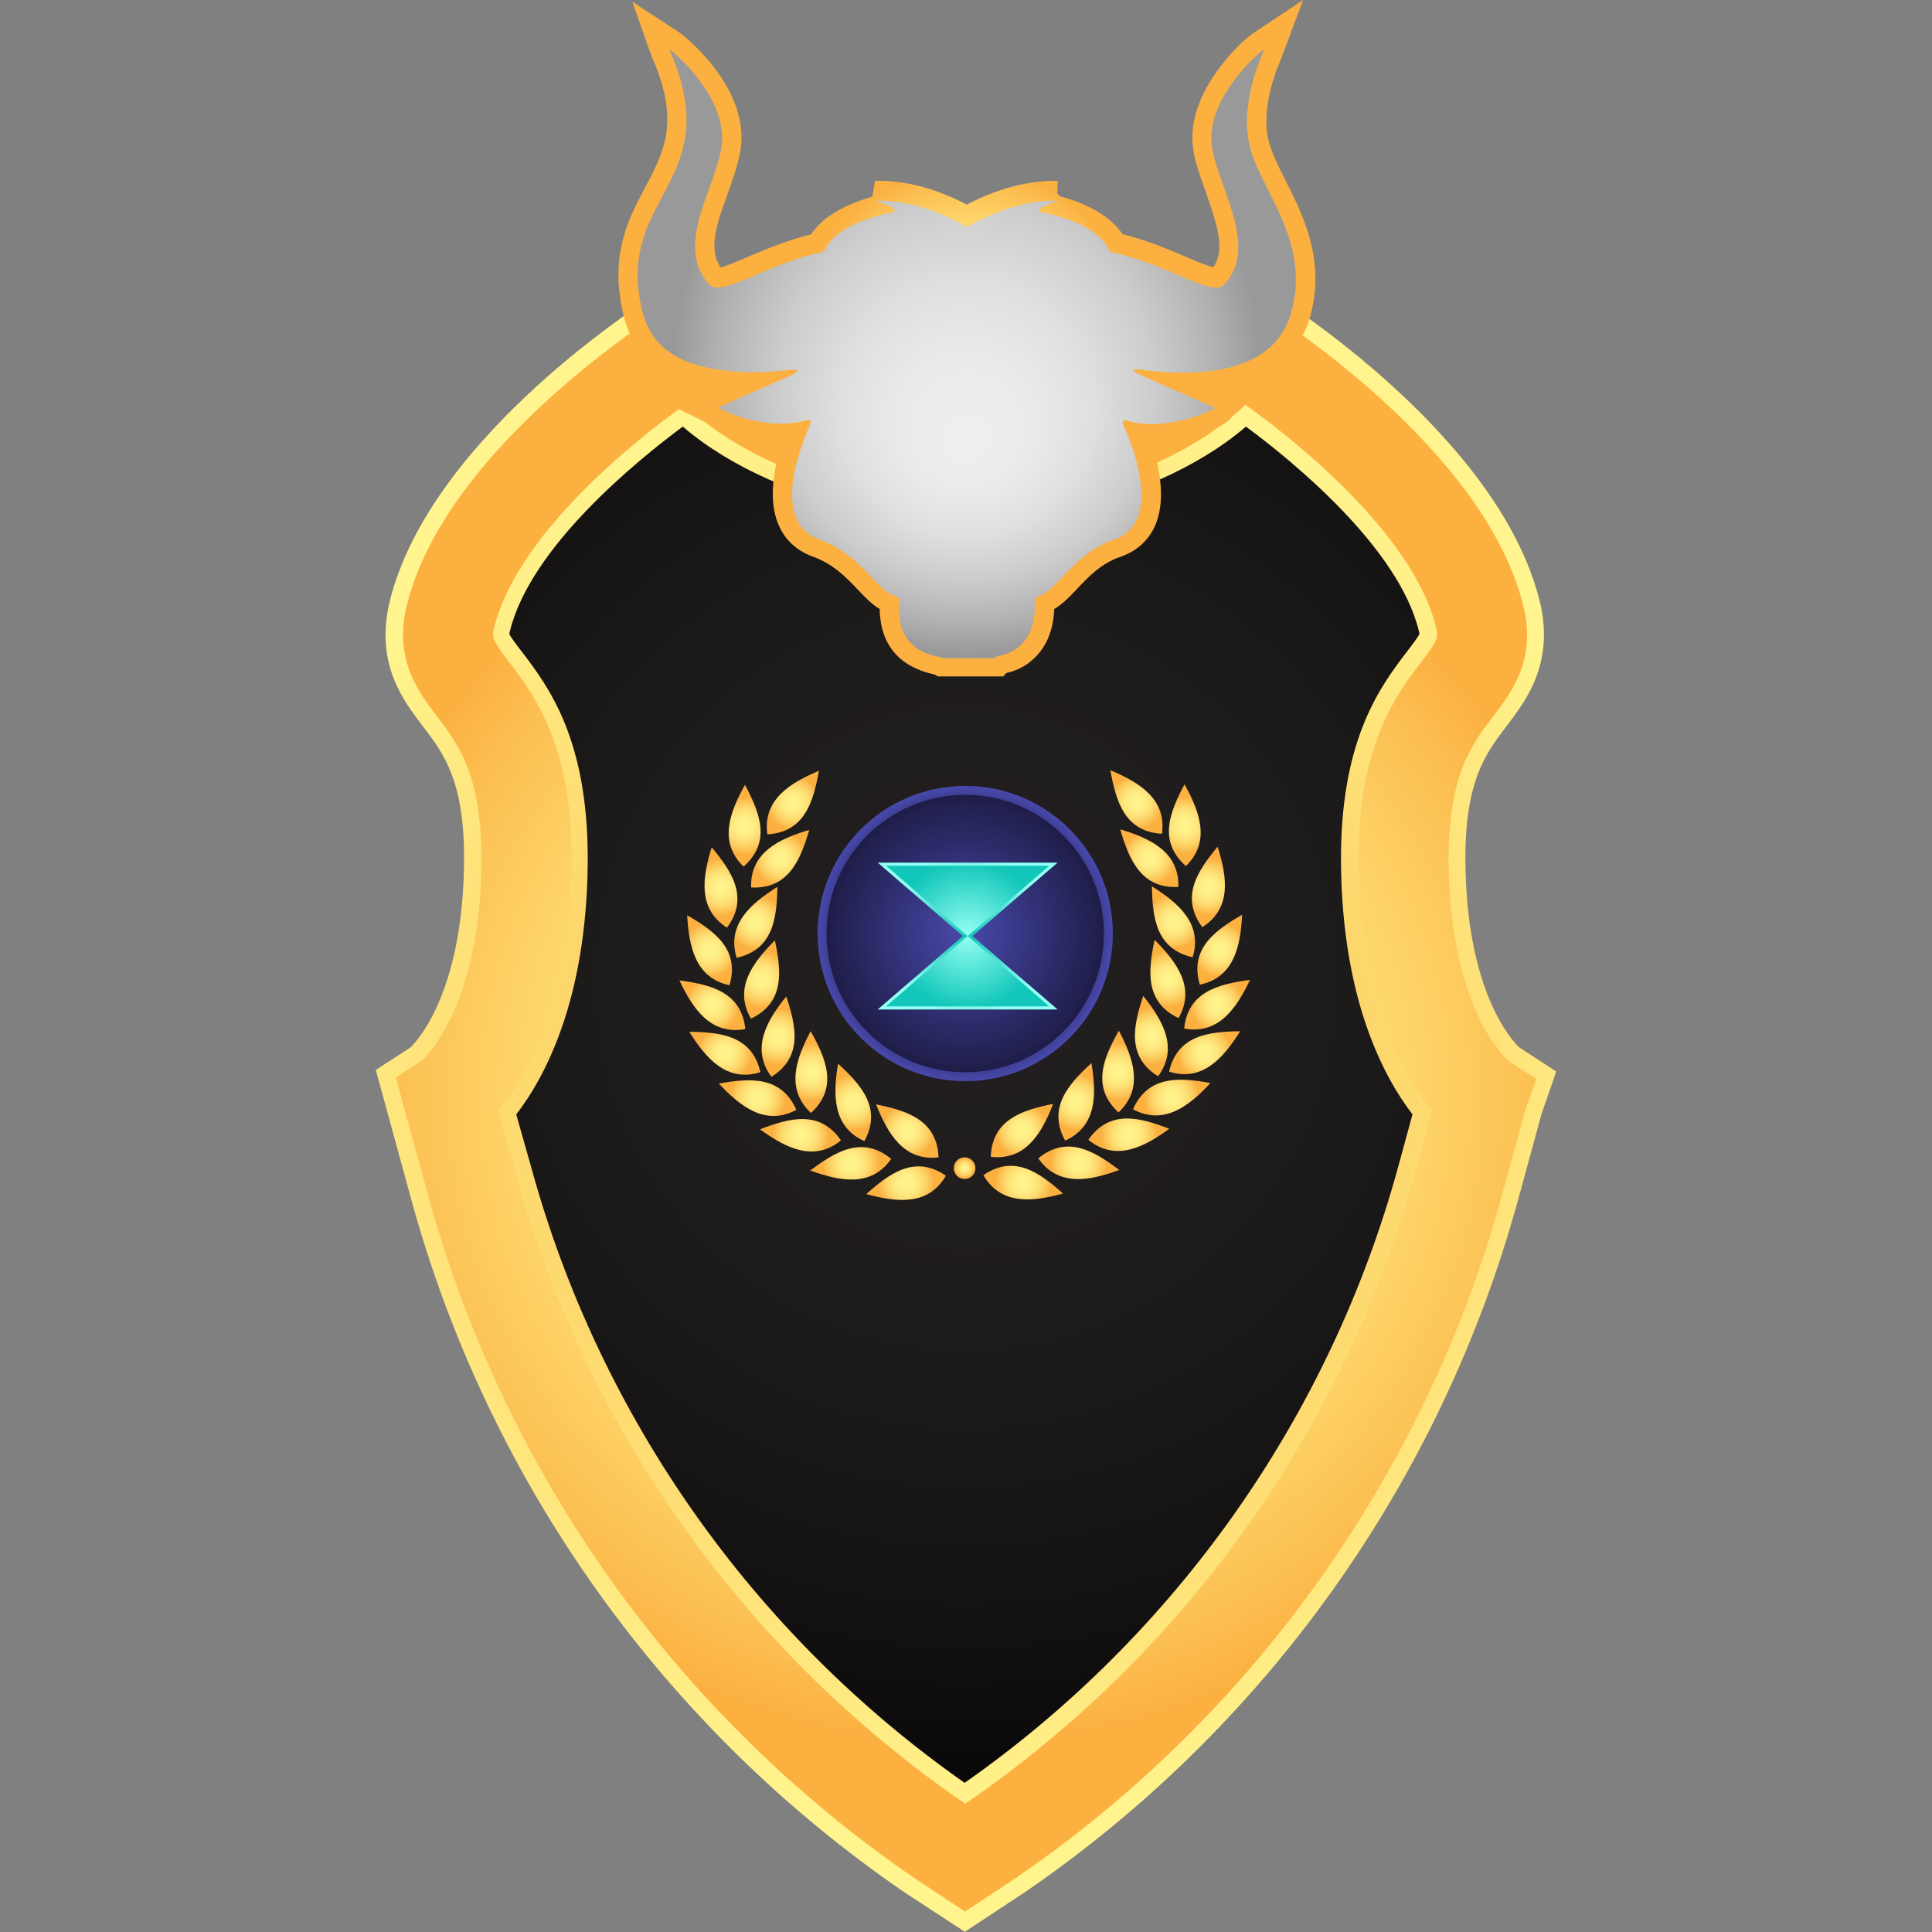 <?xml version="1.0" encoding="utf-8"?>
<!-- Generator: Adobe Illustrator 25.2.1, SVG Export Plug-In . SVG Version: 6.00 Build 0)  -->
<svg version="1.1" id="Layer_1" xmlns="http://www.w3.org/2000/svg" xmlns:xlink="http://www.w3.org/1999/xlink" x="0px" y="0px"
	 viewBox="0 0 1000 1000" style="enable-background:new 0 0 1000 1000;" xml:space="preserve">
<rect x="0" y="0" width="1000" height="1000" fill="#808080" stroke="none"/>
<style type="text/css">
	.st0{fill:url(#SVGID_1_);}
	.st1{fill:url(#SVGID_2_);}
	.st2{fill:url(#SVGID_3_);}
	.st3{fill:url(#SVGID_4_);}
	.st4{fill:url(#SVGID_5_);}
	.st5{fill-rule:evenodd;clip-rule:evenodd;fill:url(#path1872-7_1_);}
	.st6{fill-rule:evenodd;clip-rule:evenodd;fill:url(#path2784-4_1_);}
	.st7{fill-rule:evenodd;clip-rule:evenodd;fill:url(#path2790-0_1_);}
	.st8{fill-rule:evenodd;clip-rule:evenodd;fill:url(#path2796-9_1_);}
	.st9{fill-rule:evenodd;clip-rule:evenodd;fill:url(#path2802-4_1_);}
	.st10{fill-rule:evenodd;clip-rule:evenodd;fill:url(#path2808-8_1_);}
	.st11{fill-rule:evenodd;clip-rule:evenodd;fill:url(#path2814-8_1_);}
	.st12{fill-rule:evenodd;clip-rule:evenodd;fill:url(#path2820-2_1_);}
	.st13{fill-rule:evenodd;clip-rule:evenodd;fill:url(#path2826-4_1_);}
	.st14{fill-rule:evenodd;clip-rule:evenodd;fill:url(#path2832-5_1_);}
	.st15{fill-rule:evenodd;clip-rule:evenodd;fill:url(#path2838-5_1_);}
	.st16{fill-rule:evenodd;clip-rule:evenodd;fill:url(#path2844-1_1_);}
	.st17{fill-rule:evenodd;clip-rule:evenodd;fill:url(#path2850-7_1_);}
	.st18{fill-rule:evenodd;clip-rule:evenodd;fill:url(#path2856-1_1_);}
	.st19{fill-rule:evenodd;clip-rule:evenodd;fill:url(#path2862-1_1_);}
	.st20{fill-rule:evenodd;clip-rule:evenodd;fill:url(#path2868-5_1_);}
	.st21{fill-rule:evenodd;clip-rule:evenodd;fill:url(#path2874-2_1_);}
	.st22{fill-rule:evenodd;clip-rule:evenodd;fill:url(#path1872_1_);}
	.st23{fill-rule:evenodd;clip-rule:evenodd;fill:url(#path2784_1_);}
	.st24{fill-rule:evenodd;clip-rule:evenodd;fill:url(#path2790_1_);}
	.st25{fill-rule:evenodd;clip-rule:evenodd;fill:url(#path2796_1_);}
	.st26{fill-rule:evenodd;clip-rule:evenodd;fill:url(#path2802_1_);}
	.st27{fill-rule:evenodd;clip-rule:evenodd;fill:url(#path2808_1_);}
	.st28{fill-rule:evenodd;clip-rule:evenodd;fill:url(#path2814_1_);}
	.st29{fill-rule:evenodd;clip-rule:evenodd;fill:url(#path2820_1_);}
	.st30{fill-rule:evenodd;clip-rule:evenodd;fill:url(#path2826_1_);}
	.st31{fill-rule:evenodd;clip-rule:evenodd;fill:url(#path2832_1_);}
	.st32{fill-rule:evenodd;clip-rule:evenodd;fill:url(#path2838_1_);}
	.st33{fill-rule:evenodd;clip-rule:evenodd;fill:url(#path2844_1_);}
	.st34{fill-rule:evenodd;clip-rule:evenodd;fill:url(#path2850_1_);}
	.st35{fill-rule:evenodd;clip-rule:evenodd;fill:url(#path2856_1_);}
	.st36{fill-rule:evenodd;clip-rule:evenodd;fill:url(#path2862_1_);}
	.st37{fill-rule:evenodd;clip-rule:evenodd;fill:url(#path2868_1_);}
	.st38{fill-rule:evenodd;clip-rule:evenodd;fill:url(#path2874_1_);}
	.st39{fill:url(#path3042_1_);}
	.st40{fill:url(#SVGID_6_);}
	.st41{fill:url(#SVGID_7_);}
	.st42{fill:url(#SVGID_8_);}
	.st43{fill:url(#SVGID_9_);}
</style>
<g>
	<g>
		<g>
			<radialGradient id="SVGID_1_" cx="500" cy="506.405" r="533.458" gradientUnits="userSpaceOnUse">
				<stop  offset="0" style="stop-color:#231F20"/>
				<stop  offset="0.316" style="stop-color:#1F1C1C"/>
				<stop  offset="0.622" style="stop-color:#141112"/>
				<stop  offset="0.923" style="stop-color:#000000"/>
				<stop  offset="0.924" style="stop-color:#000000"/>
			</radialGradient>
			<path class="st0" d="M344.9,188.4c-1.4,0-39.5,41.9-102.8,125.7c47.8,78-32.2,346.5,70.5,476c90.1,113.6,160.5,132.6,187.9,159.1
				c36.6-36.6,85-44.8,164-144.5c102.7-129.5,74-379.5,93.4-490.6c-115.2-213.4-256-57-221.5-73.7l-82.7-9L344.9,188.4z"/>
		</g>
		<radialGradient id="SVGID_2_" cx="500" cy="567.482" r="374.434" gradientUnits="userSpaceOnUse">
			<stop  offset="0" style="stop-color:#FBB040"/>
			<stop  offset="1" style="stop-color:#FFF48D"/>
		</radialGradient>
		<path class="st1" d="M468.2,979.5C343.5,894.1,252.9,766.9,213,621.3l-18.5-67.5l17.9-11.6c3.6-3.4,27.1-28.7,27.8-95.7
			c0.4-42.1-10.5-56.4-21.1-70.3c-10.5-13.7-24.8-32.5-17.6-64l0.1-0.4c20.8-86.4,135.1-157.8,140-160.8l26.3-16.2l17.2,25.7
			c8,11.9,22.8,22.4,43.8,31c22.4,9.2,46.1,13.9,70.4,13.9c24.3,0,48-4.7,70.4-13.8c21.1-8.6,35.8-19.1,43.8-31l17.3-25.7l26.3,16.2
			c4.9,3,119.2,74.4,140,160.7l0.1,0.3c7.2,31.5-7.2,50.3-17.6,64c-10.6,13.9-21.5,28.2-21.1,70.3c0.6,67,24.2,92.3,27.8,95.7
			l19.2,12.5l-7.6,22l-12.2,44.6c-39.9,145.6-130.5,272.8-255.1,358.1l-31.2,20.6L468.2,979.5z M275,604.3
			c35.3,128.9,114.9,241.8,224.3,318.5c109.4-76.7,188.9-189.5,224.3-318.5l7.5-27.5c-14.7-19.1-36.3-59-37-129.7
			c-0.6-64.1,20.3-91.7,34.2-109.9c1.9-2.5,5.7-7.4,6.4-9.1c0-0.3-0.1-0.8-0.3-1.5c-10.5-43.2-65.4-88-89.5-105.8
			c-52.4,45-139.5,52-143.4,52.3l-2.4,0.1l-2.3-0.1c-3.9-0.3-91-7.3-143.4-52.3c-24.1,17.9-79,62.6-89.5,106c-0.1,0.6-0.2,1-0.3,1.3
			c0.7,1.7,4.5,6.7,6.4,9.1c13.9,18.2,34.8,45.7,34.2,109.9c-0.7,70.6-22.2,110.6-37,129.7L275,604.3z"/>
		<radialGradient id="SVGID_3_" cx="500" cy="568.183" r="363.625" gradientUnits="userSpaceOnUse">
			<stop  offset="0" style="stop-color:#FFF48D"/>
			<stop  offset="0.215" style="stop-color:#FFF189"/>
			<stop  offset="0.424" style="stop-color:#FEE67D"/>
			<stop  offset="0.63" style="stop-color:#FDD56A"/>
			<stop  offset="0.833" style="stop-color:#FCBD4F"/>
			<stop  offset="0.924" style="stop-color:#FBB040"/>
		</radialGradient>
		<path class="st2" d="M781,549.3c-2.8-2.4-30.5-28.8-31.2-102.6c-0.4-45.1,11.9-61.4,22.9-75.7c9.9-13,22.3-29.2,16-56.6l-0.1-0.3
			c-20-82.8-131.3-152.3-136-155.2L633.6,147l-12.5,18.6c-10.1,15.1-28.2,26.2-47.8,34.3c-47.2,19.3-100.3,19.3-147.5,0
			c-19.6-8-37.7-19.2-47.8-34.3L365.5,147l-19.1,11.8c-4.7,2.9-116.1,72.4-136,155.2l-0.1,0.3c-6.2,27.4,6.1,43.6,16,56.6
			c10.9,14.3,23.3,30.6,22.9,75.7c-0.7,73.8-28.4,100.2-31.2,102.6l-13.1,8.5l16.8,61.3c39.4,143.6,128.7,269,251.6,353.1l26.2,17.3
			l26.2-17.3C648.6,888,737.9,762.6,777.3,619l12.3-44.8l5.5-15.8L781,549.3z M741.1,574.8l-8.7,31.9
			c-36.4,132.9-119.1,249-232.8,326.9c-113.7-77.9-196.4-194-232.8-326.9l-8.7-31.9c14.8-17.6,37.1-56,37.8-127.7
			c0.6-61.1-19.3-87.2-32.4-104.4c-8.7-11.4-8.9-12.5-7.7-17.9c10.9-44.7,65.2-91.4,98.7-115.3c49.2,47.3,139.1,54.6,143.3,54.9
			l1.7,0.1l1.7-0.1c4.2-0.3,94.2-7.6,143.4-54.9c33.5,23.9,87.9,70.6,98.7,115.3c1.2,5.4,1,6.5-7.7,17.9
			c-13.1,17.2-33,43.3-32.4,104.4C704,518.8,726.3,557.2,741.1,574.8z"/>
		<g>
			<radialGradient id="SVGID_4_" cx="500.448" cy="175.05" r="177.712" gradientUnits="userSpaceOnUse">
				<stop  offset="0" style="stop-color:#FFF48D"/>
				<stop  offset="0.117" style="stop-color:#FFF189"/>
				<stop  offset="0.231" style="stop-color:#FEE67D"/>
				<stop  offset="0.343" style="stop-color:#FDD56A"/>
				<stop  offset="0.453" style="stop-color:#FCBD4F"/>
				<stop  offset="0.503" style="stop-color:#FBB040"/>
			</radialGradient>
			<path class="st3" d="M485.4,350.1l-1.4-0.9c-0.1,0-0.3-0.1-0.5-0.1c-18.3-4.1-27.8-15.5-28.2-33.9c-4.2-2.5-7.7-6.2-11.4-10.1
				c-5.9-6.2-12.6-13.3-23.7-17.2c-8.2-3.1-14.1-8.8-17.3-16.4c-5.3-12.6-2.6-28.6,2.1-42.6c-0.3,0-0.5,0-0.8,0
				c-5.1,0-10.3-0.6-15.7-1.8c-8.7-1.6-17.7-5.8-21.2-7.5l-18.8-9.3c0,0,20.3-9.3,21-9.6c-44.3-7-47.4-35.6-49.3-53.5l0-0.5
				c-1.2-21.6,6.8-36.7,13.9-50c9.5-17.9,17.7-33.4,4.1-65.4l-0.2-0.5c-0.3-0.8-0.7-1.5-1-2.3l-9.7-27.6l24.5,16
				c0.4,0.2,36.1,27.1,31.6,60.1c-1.2,7.8-4.1,15.7-6.8,23.4c-5.2,14.2-10,27.7-4.1,37.3c0.2,0.3,0.3,0.5,0.4,0.7
				c3.1-0.7,9.5-3.4,14.3-5.5c9-3.8,20.2-8.6,32.6-11.6c7.1-10.9,21.6-16.6,31.7-19.5l1.4-8.2c0.7,0,1.4,0,2.1,0
				c14.5,0,29.8,4.1,45.4,12.3c19.3-10.1,35.2-12.3,45.5-12.3l1.5,0l-0.1,6.7l1.7,1.4c0.9,0.3,1.9,0.6,3,0.9
				c1.8,0.5,20.6,5.8,29,18.6c3,0.7,7.8,2,16.2,5c5.9,2.1,11.3,4.5,16.1,6.5c6,2.6,11.1,4.8,14.7,5.6c6.1-8.7,2.6-20.4-3.8-38.6
				c-1.9-5.4-3.9-10.9-5.5-16.6l-0.1-0.6c-2-9.2-2.3-16.7,1.7-28c6.5-17.5,21.9-33.1,28.8-37.6L674.5,0l-10.7,28.5
				c-0.1,0.3-0.3,0.8-0.6,1.6c-8.7,20.5-8.5,34.1-6.8,41.8c1.4,6.4,5.1,13.9,9.1,21.7c9.1,18.1,20.4,40.7,12.9,69.3
				c-4,15.2-15.5,32.8-46.6,37.9c2.2,1,2.5,1.3,3.2,1.8l7.3,5.4l-4.8,7.8c-4.1,6.7-26.7,13-41.1,13c-0.1,0-0.3,0-0.4,0
				c13.7,42.4-4.3,55.4-16.3,59.5c-9.7,3.3-16.4,10.3-22.2,16.5c-3.8,4-7.5,7.9-11.8,10.4c-0.3,6.5-1.8,17.2-10.1,25.2
				c-3.7,3.8-8.8,6.6-14.8,8l-1.5,1.7H485.4z"/>
			
				<radialGradient id="SVGID_5_" cx="500.448" cy="183.141" r="164.125" fx="500.08" fy="230.784" gradientUnits="userSpaceOnUse">
				<stop  offset="0" style="stop-color:#EFEFEF"/>
				<stop  offset="0.204" style="stop-color:#EBEBEB"/>
				<stop  offset="0.402" style="stop-color:#DFDFDF"/>
				<stop  offset="0.597" style="stop-color:#CCCCCC"/>
				<stop  offset="0.789" style="stop-color:#B1B1B1"/>
				<stop  offset="0.924" style="stop-color:#999999"/>
			</radialGradient>
			<path class="st4" d="M346.4,25.5c3.4,2.2,30.5,25.7,27.1,50.4c-3.2,20.9-22,47.1-9.5,67.3c2.2,3.6,3.9,5.7,7.4,5.6
				c8.7,0.3,28-12.1,51.3-17.7c2.8-0.7,3.6-0.3,4.6-2.4c4.8-10.1,21.5-16,32.7-18.4c0.9-0.2,3.9-0.4,2.8-2.2
				c-0.6-0.9-1.9-1.3-9.6-4.2c25-0.7,46.1,13.3,47.3,13.6c1-0.3,22.1-14.1,46.8-13.6l0.2-0.2c-0.1,0.1-0.2,0.3-0.2,0.5
				c-0.9,0.1-6.1,2.2-7.1,2.6c-1.2,0.5-2.5,1.1-2,2.4c0.5,1.2,2.2,0.5,10.9,3.2c6.1,1.6,19.8,7.1,24.3,15.9c2,3.9,0.1,0.3,20.3,7.6
				c13.6,4.9,24.7,10.9,32.6,12.6c6.3,1.2,7.4-1.1,9.3-3.5c13-17.9-0.9-40.9-7.4-64.2c-1.7-7.9-1.9-13.6,1.3-22.7
				c5.7-15.3,19.9-29.3,24.9-32.6c-1,2.6-12.7,27-7.8,49c5.1,23.4,31.8,49.3,22,86.4c-11.6,44.2-78.9,29.4-81.3,30.3
				c-0.2,0.1-0.4,0.1-0.4,0.4c-0.1,0.4,0.2,0.7,0.5,0.9c1.9,1.5,40.2,17.8,41.5,18.7c-0.7,1.2-24.8,12.3-44.6,6.8
				c-0.7-0.2-1.3-0.5-2-0.6c-2.6,0.8-0.9,1.2,3.9,14.6c6.2,18.8,8.8,41.1-9.8,47.4c-20.8,7.1-29,26.4-39.1,29.2
				c-0.9,0.2-1.7,1.1-1.7,2c0,2.7,1.1,15.3-7.1,23.1c-3.3,3.3-7.8,5.2-12.3,6c-0.7,0.1-1.2,0.5-1.6,1h-26.3
				c-2.5-1.6-23.5-1.1-23.1-27.2c0-4,0.8-4-2.5-5.2c-9.8-3.5-17-21.4-39.2-29.3c-20.9-8-13.6-37.7-4.6-58.3c0.4-0.8,0.8-1.8,0.6-2.8
				c-0.6-1-3.2-0.1-3.6,0c-8.1,2.1-17,1.7-25.3-0.1c-9.1-1.7-18.9-6.7-19-6.8c34.8-15.7,41.3-17.5,40.9-19.3
				c-1.5-1.1-9.3,0.9-22.5,1c-55-0.6-57.8-26.8-59.9-46.3c-2.5-46.5,43.2-57.6,17.2-118.8C347.1,27.1,346.7,26.3,346.4,25.5z"/>
		</g>
	</g>
	<g>
		<g id="layer1_13_" transform="translate(91.881 -228.75)">
			<g id="g3332_13_">
				<g id="g3240-1_13_" transform="matrix(-1 0 0 1 755.44 -.882)">
					<radialGradient id="path1872-7_1_" cx="317.667" cy="841.733" r="15.824" gradientUnits="userSpaceOnUse">
						<stop  offset="0" style="stop-color:#FFF48D"/>
						<stop  offset="0.215" style="stop-color:#FFF189"/>
						<stop  offset="0.424" style="stop-color:#FEE67D"/>
						<stop  offset="0.63" style="stop-color:#FDD56A"/>
						<stop  offset="0.833" style="stop-color:#FCBD4F"/>
						<stop  offset="0.924" style="stop-color:#FBB040"/>
					</radialGradient>
					<path id="path1872-7_13_" class="st5" d="M338.3,837.9c-15.9-11-29.1-1.3-41.2,9.5C312.7,851.7,329.2,853.6,338.3,837.9z"/>
					<radialGradient id="path2784-4_1_" cx="318.322" cy="814.847" r="15.014" gradientUnits="userSpaceOnUse">
						<stop  offset="0" style="stop-color:#FFF48D"/>
						<stop  offset="0.215" style="stop-color:#FFF189"/>
						<stop  offset="0.424" style="stop-color:#FEE67D"/>
						<stop  offset="0.63" style="stop-color:#FDD56A"/>
						<stop  offset="0.833" style="stop-color:#FCBD4F"/>
						<stop  offset="0.924" style="stop-color:#FBB040"/>
					</radialGradient>
					<path id="path2784-4_13_" class="st6" d="M334.5,828.4c-0.7-19.3-16.3-24.2-32.3-27.4C308.1,816.1,316.4,830.5,334.5,828.4z"/>
					<radialGradient id="path2790-0_1_" cx="288.944" cy="831.484" r="15.963" gradientUnits="userSpaceOnUse">
						<stop  offset="0" style="stop-color:#FFF48D"/>
						<stop  offset="0.215" style="stop-color:#FFF189"/>
						<stop  offset="0.424" style="stop-color:#FEE67D"/>
						<stop  offset="0.63" style="stop-color:#FDD56A"/>
						<stop  offset="0.833" style="stop-color:#FCBD4F"/>
						<stop  offset="0.924" style="stop-color:#FBB040"/>
					</radialGradient>
					<path id="path2790-0_13_" class="st7" d="M309.9,829.2c-14.9-12.3-28.9-3.8-41.9,6C283.2,840.8,299.5,844.1,309.9,829.2z"/>
					<radialGradient id="path2796-9_1_" cx="290.294" cy="799.973" r="15.605" gradientUnits="userSpaceOnUse">
						<stop  offset="0" style="stop-color:#FFF48D"/>
						<stop  offset="0.215" style="stop-color:#FFF189"/>
						<stop  offset="0.424" style="stop-color:#FEE67D"/>
						<stop  offset="0.63" style="stop-color:#FDD56A"/>
						<stop  offset="0.833" style="stop-color:#FCBD4F"/>
						<stop  offset="0.924" style="stop-color:#FBB040"/>
					</radialGradient>
					<path id="path2796-9_13_" class="st8" d="M296,820c9.3-16.9-1.6-29.1-13.6-40.1C279.7,795.9,279.5,812.6,296,820z"/>
					<radialGradient id="path2802-4_1_" cx="262.981" cy="816.995" r="15.974" gradientUnits="userSpaceOnUse">
						<stop  offset="0" style="stop-color:#FFF48D"/>
						<stop  offset="0.215" style="stop-color:#FFF189"/>
						<stop  offset="0.424" style="stop-color:#FEE67D"/>
						<stop  offset="0.63" style="stop-color:#FDD56A"/>
						<stop  offset="0.833" style="stop-color:#FCBD4F"/>
						<stop  offset="0.924" style="stop-color:#FBB040"/>
					</radialGradient>
					<path id="path2802-4_13_" class="st9" d="M284,819.6c-11-15.9-26.8-11.6-41.9-5.7C255.1,823.4,269.9,831.1,284,819.6L284,819.6
						z"/>
					<radialGradient id="path2808-8_1_" cx="268.606" cy="784.282" r="16.059" gradientUnits="userSpaceOnUse">
						<stop  offset="0" style="stop-color:#FFF48D"/>
						<stop  offset="0.215" style="stop-color:#FFF189"/>
						<stop  offset="0.424" style="stop-color:#FEE67D"/>
						<stop  offset="0.63" style="stop-color:#FDD56A"/>
						<stop  offset="0.833" style="stop-color:#FCBD4F"/>
						<stop  offset="0.924" style="stop-color:#FBB040"/>
					</radialGradient>
					<path id="path2808-8_13_" class="st10" d="M268.4,805.4c14.2-13.1,7.8-28.1-0.2-42.3C260.7,777.4,255.1,793.1,268.4,805.4
						L268.4,805.4z"/>
					<radialGradient id="path2814-8_1_" cx="240.831" cy="797.79" r="15.604" gradientUnits="userSpaceOnUse">
						<stop  offset="0" style="stop-color:#FFF48D"/>
						<stop  offset="0.215" style="stop-color:#FFF189"/>
						<stop  offset="0.424" style="stop-color:#FEE67D"/>
						<stop  offset="0.63" style="stop-color:#FDD56A"/>
						<stop  offset="0.833" style="stop-color:#FCBD4F"/>
						<stop  offset="0.924" style="stop-color:#FBB040"/>
					</radialGradient>
					<path id="path2814-8_13_" class="st11" d="M260.9,803.8c-7.8-17.7-24.1-16.5-40.1-13.6C231.8,802.1,244.9,812.4,260.9,803.8z"
						/>
					<radialGradient id="path2820-2_1_" cx="251.396" cy="765.919" r="15.907" gradientUnits="userSpaceOnUse">
						<stop  offset="0" style="stop-color:#FFF48D"/>
						<stop  offset="0.215" style="stop-color:#FFF189"/>
						<stop  offset="0.424" style="stop-color:#FEE67D"/>
						<stop  offset="0.63" style="stop-color:#FDD56A"/>
						<stop  offset="0.833" style="stop-color:#FCBD4F"/>
						<stop  offset="0.924" style="stop-color:#FBB040"/>
					</radialGradient>
					<path id="path2820-2_13_" class="st12" d="M247.9,786.7c16.4-10.2,12.8-26.2,7.7-41.6C245.5,757.7,237.1,772.1,247.9,786.7z"/>
					<radialGradient id="path2826-4_1_" cx="223.797" cy="774.516" r="15.197" gradientUnits="userSpaceOnUse">
						<stop  offset="0" style="stop-color:#FFF48D"/>
						<stop  offset="0.215" style="stop-color:#FFF189"/>
						<stop  offset="0.424" style="stop-color:#FEE67D"/>
						<stop  offset="0.63" style="stop-color:#FDD56A"/>
						<stop  offset="0.833" style="stop-color:#FCBD4F"/>
						<stop  offset="0.924" style="stop-color:#FBB040"/>
					</radialGradient>
					<path id="path2826-4_13_" class="st13" d="M242.2,784.3c-4.3-18.9-20.5-20.7-36.8-20.9C214,777.1,224.9,789.8,242.2,784.3z"/>
					<radialGradient id="path2832-5_1_" cx="242.848" cy="736.399" r="15.675" gradientUnits="userSpaceOnUse">
						<stop  offset="0" style="stop-color:#FFF48D"/>
						<stop  offset="0.215" style="stop-color:#FFF189"/>
						<stop  offset="0.424" style="stop-color:#FEE67D"/>
						<stop  offset="0.63" style="stop-color:#FDD56A"/>
						<stop  offset="0.833" style="stop-color:#FCBD4F"/>
						<stop  offset="0.924" style="stop-color:#FBB040"/>
					</radialGradient>
					<path id="path2832-5_13_" class="st14" d="M237.3,756.6c17.5-8.3,15.8-24.5,12.4-40.5C238.2,727.6,228.3,740.9,237.3,756.6z"/>
					<radialGradient id="path2838-5_1_" cx="217.386" cy="749.7" r="15.073" gradientUnits="userSpaceOnUse">
						<stop  offset="0" style="stop-color:#FFF48D"/>
						<stop  offset="0.215" style="stop-color:#FFF189"/>
						<stop  offset="0.424" style="stop-color:#FEE67D"/>
						<stop  offset="0.63" style="stop-color:#FDD56A"/>
						<stop  offset="0.833" style="stop-color:#FCBD4F"/>
						<stop  offset="0.924" style="stop-color:#FBB040"/>
					</radialGradient>
					<path id="path2838-5_13_" class="st15" d="M234.4,762c-2-19.2-17.9-23-34.1-25.2C207.3,751.5,216.6,765.3,234.4,762z"/>
					<radialGradient id="path2844-1_1_" cx="239.931" cy="706.78" r="15.192" gradientUnits="userSpaceOnUse">
						<stop  offset="0" style="stop-color:#FFF48D"/>
						<stop  offset="0.215" style="stop-color:#FFF189"/>
						<stop  offset="0.424" style="stop-color:#FEE67D"/>
						<stop  offset="0.63" style="stop-color:#FDD56A"/>
						<stop  offset="0.833" style="stop-color:#FCBD4F"/>
						<stop  offset="0.924" style="stop-color:#FBB040"/>
					</radialGradient>
					<path id="path2844-1_13_" class="st16" d="M230,725.1c18.9-4.2,20.8-20.4,21.1-36.7C237.4,697,224.7,707.8,230,725.1z"/>
					<radialGradient id="path2850-7_1_" cx="215.96" cy="721.189" r="15.203" gradientUnits="userSpaceOnUse">
						<stop  offset="0" style="stop-color:#FFF48D"/>
						<stop  offset="0.215" style="stop-color:#FFF189"/>
						<stop  offset="0.424" style="stop-color:#FEE67D"/>
						<stop  offset="0.63" style="stop-color:#FDD56A"/>
						<stop  offset="0.833" style="stop-color:#FCBD4F"/>
						<stop  offset="0.924" style="stop-color:#FBB040"/>
					</radialGradient>
					<path id="path2850-7_13_" class="st17" d="M226.3,739.3c5.5-18.5-7.8-28.1-21.9-36.2C205.2,719.2,208.5,735.6,226.3,739.3z"/>
					<radialGradient id="path2856-1_1_" cx="252.441" cy="673.825" r="14.982" gradientUnits="userSpaceOnUse">
						<stop  offset="0" style="stop-color:#FFF48D"/>
						<stop  offset="0.215" style="stop-color:#FFF189"/>
						<stop  offset="0.424" style="stop-color:#FEE67D"/>
						<stop  offset="0.63" style="stop-color:#FDD56A"/>
						<stop  offset="0.833" style="stop-color:#FCBD4F"/>
						<stop  offset="0.924" style="stop-color:#FBB040"/>
					</radialGradient>
					<path id="path2856-1_13_" class="st18" d="M237.4,688.7c19.3,1,25.5-14.2,30.1-29.8C252,663.5,236.9,670.6,237.4,688.7z"/>
					<radialGradient id="path2862-1_1_" cx="221.867" cy="688.707" r="15.897" gradientUnits="userSpaceOnUse">
						<stop  offset="0" style="stop-color:#FFF48D"/>
						<stop  offset="0.215" style="stop-color:#FFF189"/>
						<stop  offset="0.424" style="stop-color:#FEE67D"/>
						<stop  offset="0.63" style="stop-color:#FDD56A"/>
						<stop  offset="0.833" style="stop-color:#FCBD4F"/>
						<stop  offset="0.924" style="stop-color:#FBB040"/>
					</radialGradient>
					<path id="path2862-1_13_" class="st19" d="M225,709.5c11.6-15.5,2.5-29.1-7.9-41.6C212.2,683.3,209.6,699.8,225,709.5z"/>
					<radialGradient id="path2868-5_1_" cx="259.065" cy="644.767" r="15.032" gradientUnits="userSpaceOnUse">
						<stop  offset="0" style="stop-color:#FFF48D"/>
						<stop  offset="0.215" style="stop-color:#FFF189"/>
						<stop  offset="0.424" style="stop-color:#FEE67D"/>
						<stop  offset="0.63" style="stop-color:#FDD56A"/>
						<stop  offset="0.833" style="stop-color:#FCBD4F"/>
						<stop  offset="0.924" style="stop-color:#FBB040"/>
					</radialGradient>
					<path id="path2868-5_13_" class="st20" d="M245.9,661.2c19.3-1.1,23.8-16.8,26.7-32.9C257.6,634.6,243.4,643.2,245.9,661.2z"/>
					<radialGradient id="path2874-2_1_" cx="234.091" cy="656.709" r="16.058" gradientUnits="userSpaceOnUse">
						<stop  offset="0" style="stop-color:#FFF48D"/>
						<stop  offset="0.215" style="stop-color:#FFF189"/>
						<stop  offset="0.424" style="stop-color:#FEE67D"/>
						<stop  offset="0.63" style="stop-color:#FDD56A"/>
						<stop  offset="0.833" style="stop-color:#FCBD4F"/>
						<stop  offset="0.924" style="stop-color:#FBB040"/>
					</radialGradient>
					<path id="path2874-2_13_" class="st21" d="M233.5,677.9c14.5-12.8,8.4-27.9,0.7-42.3C226.4,649.7,220.5,665.3,233.5,677.9z"/>
				</g>
				<g id="g3240_13_">
					<radialGradient id="path1872_1_" cx="377.126" cy="841.131" r="15.824" gradientUnits="userSpaceOnUse">
						<stop  offset="0" style="stop-color:#FFF48D"/>
						<stop  offset="0.215" style="stop-color:#FFF189"/>
						<stop  offset="0.424" style="stop-color:#FEE67D"/>
						<stop  offset="0.63" style="stop-color:#FDD56A"/>
						<stop  offset="0.833" style="stop-color:#FCBD4F"/>
						<stop  offset="0.924" style="stop-color:#FBB040"/>
					</radialGradient>
					<path id="path1872_13_" class="st22" d="M397.7,837.3c-15.9-11-29.1-1.3-41.2,9.5C372.1,851.1,388.7,853,397.7,837.3z"/>
					<radialGradient id="path2784_1_" cx="377.782" cy="814.245" r="15.014" gradientUnits="userSpaceOnUse">
						<stop  offset="0" style="stop-color:#FFF48D"/>
						<stop  offset="0.215" style="stop-color:#FFF189"/>
						<stop  offset="0.424" style="stop-color:#FEE67D"/>
						<stop  offset="0.63" style="stop-color:#FDD56A"/>
						<stop  offset="0.833" style="stop-color:#FCBD4F"/>
						<stop  offset="0.924" style="stop-color:#FBB040"/>
					</radialGradient>
					<path id="path2784_13_" class="st23" d="M393.9,827.8c-0.7-19.3-16.3-24.2-32.3-27.4C367.6,815.5,375.9,829.9,393.9,827.8z"/>
					<radialGradient id="path2790_1_" cx="348.404" cy="830.882" r="15.963" gradientUnits="userSpaceOnUse">
						<stop  offset="0" style="stop-color:#FFF48D"/>
						<stop  offset="0.215" style="stop-color:#FFF189"/>
						<stop  offset="0.424" style="stop-color:#FEE67D"/>
						<stop  offset="0.63" style="stop-color:#FDD56A"/>
						<stop  offset="0.833" style="stop-color:#FCBD4F"/>
						<stop  offset="0.924" style="stop-color:#FBB040"/>
					</radialGradient>
					<path id="path2790_13_" class="st24" d="M369.4,828.6c-14.9-12.3-28.9-3.8-41.9,6C342.7,840.1,359,843.5,369.4,828.6z"/>
					<radialGradient id="path2796_1_" cx="349.754" cy="799.37" r="15.605" gradientUnits="userSpaceOnUse">
						<stop  offset="0" style="stop-color:#FFF48D"/>
						<stop  offset="0.215" style="stop-color:#FFF189"/>
						<stop  offset="0.424" style="stop-color:#FEE67D"/>
						<stop  offset="0.63" style="stop-color:#FDD56A"/>
						<stop  offset="0.833" style="stop-color:#FCBD4F"/>
						<stop  offset="0.924" style="stop-color:#FBB040"/>
					</radialGradient>
					<path id="path2796_13_" class="st25" d="M355.5,819.4c9.3-16.9-1.6-29.1-13.6-40.1C339.2,795.3,339,812,355.5,819.4z"/>
					<radialGradient id="path2802_1_" cx="322.44" cy="816.392" r="15.974" gradientUnits="userSpaceOnUse">
						<stop  offset="0" style="stop-color:#FFF48D"/>
						<stop  offset="0.215" style="stop-color:#FFF189"/>
						<stop  offset="0.424" style="stop-color:#FEE67D"/>
						<stop  offset="0.63" style="stop-color:#FDD56A"/>
						<stop  offset="0.833" style="stop-color:#FCBD4F"/>
						<stop  offset="0.924" style="stop-color:#FBB040"/>
					</radialGradient>
					<path id="path2802_13_" class="st26" d="M343.4,819c-11-15.9-26.8-11.6-41.9-5.7C314.6,822.8,329.4,830.5,343.4,819L343.4,819z
						"/>
					<radialGradient id="path2808_1_" cx="328.065" cy="783.679" r="16.059" gradientUnits="userSpaceOnUse">
						<stop  offset="0" style="stop-color:#FFF48D"/>
						<stop  offset="0.215" style="stop-color:#FFF189"/>
						<stop  offset="0.424" style="stop-color:#FEE67D"/>
						<stop  offset="0.63" style="stop-color:#FDD56A"/>
						<stop  offset="0.833" style="stop-color:#FCBD4F"/>
						<stop  offset="0.924" style="stop-color:#FBB040"/>
					</radialGradient>
					<path id="path2808_13_" class="st27" d="M327.9,804.8c14.2-13.1,7.8-28.1-0.2-42.3C320.1,776.8,314.6,792.5,327.9,804.8
						L327.9,804.8z"/>
					<radialGradient id="path2814_1_" cx="300.291" cy="797.188" r="15.604" gradientUnits="userSpaceOnUse">
						<stop  offset="0" style="stop-color:#FFF48D"/>
						<stop  offset="0.215" style="stop-color:#FFF189"/>
						<stop  offset="0.424" style="stop-color:#FEE67D"/>
						<stop  offset="0.63" style="stop-color:#FDD56A"/>
						<stop  offset="0.833" style="stop-color:#FCBD4F"/>
						<stop  offset="0.924" style="stop-color:#FBB040"/>
					</radialGradient>
					<path id="path2814_13_" class="st28" d="M320.3,803.2c-7.8-17.7-24.1-16.5-40.1-13.6C291.3,801.5,304.4,811.8,320.3,803.2z"/>
					<radialGradient id="path2820_1_" cx="310.855" cy="765.317" r="15.907" gradientUnits="userSpaceOnUse">
						<stop  offset="0" style="stop-color:#FFF48D"/>
						<stop  offset="0.215" style="stop-color:#FFF189"/>
						<stop  offset="0.424" style="stop-color:#FEE67D"/>
						<stop  offset="0.63" style="stop-color:#FDD56A"/>
						<stop  offset="0.833" style="stop-color:#FCBD4F"/>
						<stop  offset="0.924" style="stop-color:#FBB040"/>
					</radialGradient>
					<path id="path2820_13_" class="st29" d="M307.4,786.1c16.4-10.2,12.8-26.2,7.7-41.6C304.9,757.1,296.6,771.5,307.4,786.1z"/>
					<radialGradient id="path2826_1_" cx="283.256" cy="773.914" r="15.197" gradientUnits="userSpaceOnUse">
						<stop  offset="0" style="stop-color:#FFF48D"/>
						<stop  offset="0.215" style="stop-color:#FFF189"/>
						<stop  offset="0.424" style="stop-color:#FEE67D"/>
						<stop  offset="0.63" style="stop-color:#FDD56A"/>
						<stop  offset="0.833" style="stop-color:#FCBD4F"/>
						<stop  offset="0.924" style="stop-color:#FBB040"/>
					</radialGradient>
					<path id="path2826_13_" class="st30" d="M301.7,783.7c-4.3-18.9-20.5-20.7-36.8-20.9C273.5,776.5,284.3,789.2,301.7,783.7z"/>
					<radialGradient id="path2832_1_" cx="302.307" cy="735.796" r="15.675" gradientUnits="userSpaceOnUse">
						<stop  offset="0" style="stop-color:#FFF48D"/>
						<stop  offset="0.215" style="stop-color:#FFF189"/>
						<stop  offset="0.424" style="stop-color:#FEE67D"/>
						<stop  offset="0.63" style="stop-color:#FDD56A"/>
						<stop  offset="0.833" style="stop-color:#FCBD4F"/>
						<stop  offset="0.924" style="stop-color:#FBB040"/>
					</radialGradient>
					<path id="path2832_13_" class="st31" d="M296.8,756c17.5-8.3,15.8-24.5,12.4-40.5C297.7,727,287.7,740.3,296.8,756z"/>
					<radialGradient id="path2838_1_" cx="276.846" cy="749.098" r="15.073" gradientUnits="userSpaceOnUse">
						<stop  offset="0" style="stop-color:#FFF48D"/>
						<stop  offset="0.215" style="stop-color:#FFF189"/>
						<stop  offset="0.424" style="stop-color:#FEE67D"/>
						<stop  offset="0.63" style="stop-color:#FDD56A"/>
						<stop  offset="0.833" style="stop-color:#FCBD4F"/>
						<stop  offset="0.924" style="stop-color:#FBB040"/>
					</radialGradient>
					<path id="path2838_13_" class="st32" d="M293.9,761.4c-2-19.2-17.9-23-34.1-25.2C266.7,750.9,276,764.7,293.9,761.4z"/>
					<radialGradient id="path2844_1_" cx="299.39" cy="706.177" r="15.192" gradientUnits="userSpaceOnUse">
						<stop  offset="0" style="stop-color:#FFF48D"/>
						<stop  offset="0.215" style="stop-color:#FFF189"/>
						<stop  offset="0.424" style="stop-color:#FEE67D"/>
						<stop  offset="0.63" style="stop-color:#FDD56A"/>
						<stop  offset="0.833" style="stop-color:#FCBD4F"/>
						<stop  offset="0.924" style="stop-color:#FBB040"/>
					</radialGradient>
					<path id="path2844_13_" class="st33" d="M289.4,724.5c18.9-4.2,20.8-20.4,21.1-36.7C296.8,696.4,284.1,707.2,289.4,724.5z"/>
					<radialGradient id="path2850_1_" cx="275.419" cy="720.587" r="15.203" gradientUnits="userSpaceOnUse">
						<stop  offset="0" style="stop-color:#FFF48D"/>
						<stop  offset="0.215" style="stop-color:#FFF189"/>
						<stop  offset="0.424" style="stop-color:#FEE67D"/>
						<stop  offset="0.63" style="stop-color:#FDD56A"/>
						<stop  offset="0.833" style="stop-color:#FCBD4F"/>
						<stop  offset="0.924" style="stop-color:#FBB040"/>
					</radialGradient>
					<path id="path2850_13_" class="st34" d="M285.7,738.7c5.5-18.5-7.8-28.1-21.9-36.2C264.7,718.6,268,735,285.7,738.7z"/>
					<radialGradient id="path2856_1_" cx="311.9" cy="673.222" r="14.982" gradientUnits="userSpaceOnUse">
						<stop  offset="0" style="stop-color:#FFF48D"/>
						<stop  offset="0.215" style="stop-color:#FFF189"/>
						<stop  offset="0.424" style="stop-color:#FEE67D"/>
						<stop  offset="0.63" style="stop-color:#FDD56A"/>
						<stop  offset="0.833" style="stop-color:#FCBD4F"/>
						<stop  offset="0.924" style="stop-color:#FBB040"/>
					</radialGradient>
					<path id="path2856_13_" class="st35" d="M296.9,688.1c19.3,1,25.5-14.2,30.1-29.8C311.4,662.9,296.3,670,296.9,688.1z"/>
					<radialGradient id="path2862_1_" cx="281.327" cy="688.105" r="15.897" gradientUnits="userSpaceOnUse">
						<stop  offset="0" style="stop-color:#FFF48D"/>
						<stop  offset="0.215" style="stop-color:#FFF189"/>
						<stop  offset="0.424" style="stop-color:#FEE67D"/>
						<stop  offset="0.63" style="stop-color:#FDD56A"/>
						<stop  offset="0.833" style="stop-color:#FCBD4F"/>
						<stop  offset="0.924" style="stop-color:#FBB040"/>
					</radialGradient>
					<path id="path2862_13_" class="st36" d="M284.4,708.9c11.6-15.5,2.5-29.1-7.9-41.6C271.7,682.7,269.1,699.2,284.4,708.9z"/>
					<radialGradient id="path2868_1_" cx="318.524" cy="644.165" r="15.032" gradientUnits="userSpaceOnUse">
						<stop  offset="0" style="stop-color:#FFF48D"/>
						<stop  offset="0.215" style="stop-color:#FFF189"/>
						<stop  offset="0.424" style="stop-color:#FEE67D"/>
						<stop  offset="0.63" style="stop-color:#FDD56A"/>
						<stop  offset="0.833" style="stop-color:#FCBD4F"/>
						<stop  offset="0.924" style="stop-color:#FBB040"/>
					</radialGradient>
					<path id="path2868_13_" class="st37" d="M305.3,660.6c19.3-1.1,23.8-16.8,26.7-32.9C317.1,634,302.8,642.6,305.3,660.6z"/>
					<radialGradient id="path2874_1_" cx="293.551" cy="656.107" r="16.058" gradientUnits="userSpaceOnUse">
						<stop  offset="0" style="stop-color:#FFF48D"/>
						<stop  offset="0.215" style="stop-color:#FFF189"/>
						<stop  offset="0.424" style="stop-color:#FEE67D"/>
						<stop  offset="0.63" style="stop-color:#FDD56A"/>
						<stop  offset="0.833" style="stop-color:#FCBD4F"/>
						<stop  offset="0.924" style="stop-color:#FBB040"/>
					</radialGradient>
					<path id="path2874_13_" class="st38" d="M293,677.3c14.5-12.8,8.4-27.9,0.7-42.3C285.8,649.1,279.9,664.7,293,677.3z"/>
				</g>
				<radialGradient id="path3042_1_" cx="407.396" cy="833.378" r="5.6" gradientUnits="userSpaceOnUse">
					<stop  offset="0" style="stop-color:#FFF48D"/>
					<stop  offset="0.215" style="stop-color:#FFF189"/>
					<stop  offset="0.424" style="stop-color:#FEE67D"/>
					<stop  offset="0.63" style="stop-color:#FDD56A"/>
					<stop  offset="0.833" style="stop-color:#FCBD4F"/>
					<stop  offset="0.924" style="stop-color:#FBB040"/>
				</radialGradient>
				<path id="path3042_13_" class="st39" d="M413,833.4c0,3.1-2.5,5.6-5.6,5.6s-5.6-2.5-5.6-5.6c0-3.1,2.5-5.6,5.6-5.6
					S413,830.3,413,833.4L413,833.4z"/>
			</g>
		</g>
		<g>
			<g>
				<radialGradient id="SVGID_6_" cx="499.564" cy="483.234" r="76.411" gradientUnits="userSpaceOnUse">
					<stop  offset="0.73" style="stop-color:#1E1D48"/>
					<stop  offset="1" style="stop-color:#4949AD"/>
				</radialGradient>
				<circle class="st40" cx="499.6" cy="483.2" r="76.4"/>
				<radialGradient id="SVGID_7_" cx="499.564" cy="483.234" r="71.782" gradientUnits="userSpaceOnUse">
					<stop  offset="0" style="stop-color:#4949AD"/>
					<stop  offset="1" style="stop-color:#1E1D48"/>
				</radialGradient>
				<circle class="st41" cx="499.6" cy="483.2" r="71.8"/>
			</g>
			<g>
				<radialGradient id="SVGID_8_" cx="500.854" cy="484.474" r="42.522" gradientUnits="userSpaceOnUse">
					<stop  offset="0" style="stop-color:#12C7BA"/>
					<stop  offset="1" style="stop-color:#94FFF2"/>
				</radialGradient>
				<polygon class="st42" points="454.3,522.5 498.4,484.5 454.3,446.5 547.4,446.5 503.3,484.5 547.4,522.5 				"/>
				<radialGradient id="SVGID_9_" cx="500.854" cy="484.066" r="38.248" gradientUnits="userSpaceOnUse">
					<stop  offset="0" style="stop-color:#94FFF2"/>
					<stop  offset="1" style="stop-color:#12C7BA"/>
				</radialGradient>
				<polygon class="st43" points="543.1,448.1 458.6,448.1 500.8,484.5 458.6,520.9 543.1,520.9 500.9,484.5 				"/>
			</g>
		</g>
	</g>
</g>
</svg>
